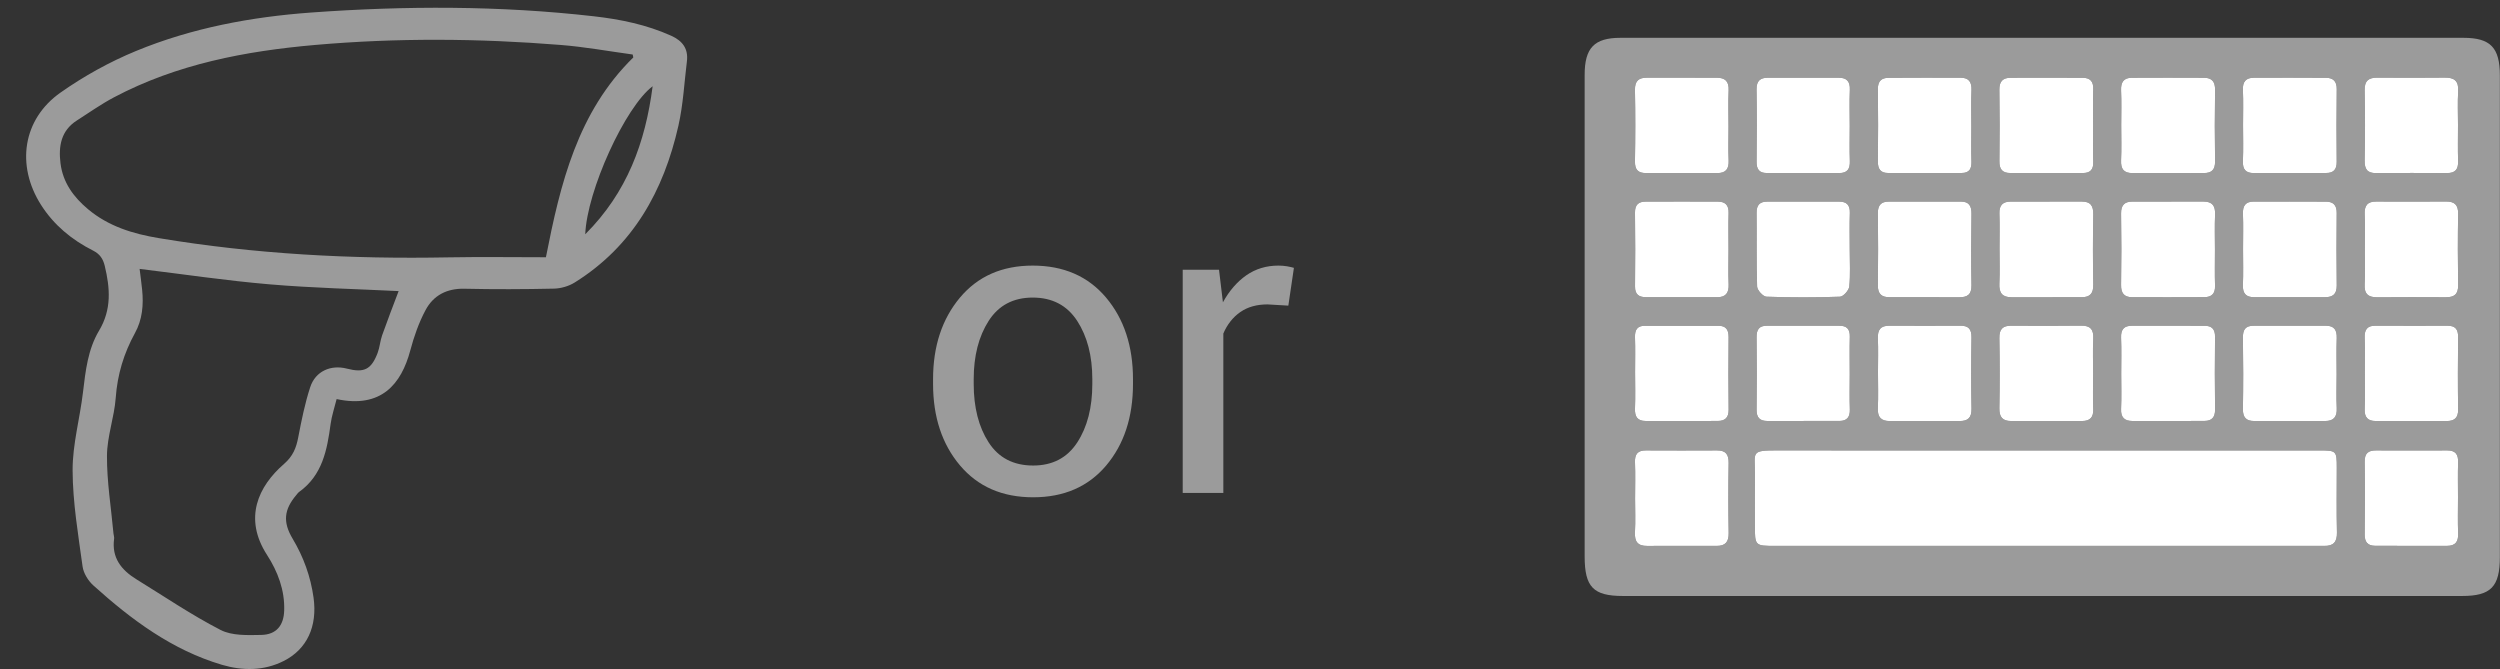<?xml version="1.0" encoding="UTF-8" standalone="no"?>
<svg width="71px" height="19px" viewBox="0 0 71 19" version="1.1" xmlns="http://www.w3.org/2000/svg" xmlns:xlink="http://www.w3.org/1999/xlink" xmlns:sketch="http://www.bohemiancoding.com/sketch/ns">
    <rect x="0" y="0" width="71" height="19" fill="#333333" stroke="none"/>
    <!-- Generator: Sketch 3.4.4 (17248) - http://www.bohemiancoding.com/sketch -->
    <title>or + Imported Layers Copy + Imported Layers</title>
    <desc>Created with Sketch.</desc>
    <defs></defs>
    <g id="Parcel-Scanning" stroke="none" stroke-width="1" fill="none" fill-rule="evenodd" sketch:type="MSPage">
        <g id="Parcel-Scanning-V2" sketch:type="MSArtboardGroup" transform="translate(-28, -122)">
            <g id="or-+-Imported-Layers-Copy-+-Imported-Layers" sketch:type="MSLayerGroup" transform="translate(28, 122)">
                <path d="M26.499,10.771 C26.499,9.834 26.753,9.062 27.261,8.454 C27.769,7.847 28.458,7.543 29.329,7.543 C30.208,7.543 30.902,7.846 31.412,8.451 C31.922,9.057 32.177,9.83 32.177,10.771 L32.177,10.9 C32.177,11.846 31.923,12.619 31.415,13.221 C30.907,13.822 30.216,14.123 29.341,14.123 C28.466,14.123 27.773,13.821 27.264,13.218 C26.754,12.614 26.499,11.842 26.499,10.9 L26.499,10.771 Z M27.653,10.9 C27.653,11.572 27.795,12.127 28.078,12.564 C28.361,13.002 28.782,13.221 29.341,13.221 C29.892,13.221 30.31,13.002 30.595,12.564 C30.88,12.127 31.022,11.572 31.022,10.9 L31.022,10.771 C31.022,10.107 30.879,9.555 30.592,9.113 C30.305,8.672 29.884,8.451 29.329,8.451 C28.778,8.451 28.361,8.672 28.078,9.113 C27.795,9.555 27.653,10.107 27.653,10.771 L27.653,10.9 Z M36.589,8.68 L35.997,8.645 C35.692,8.645 35.436,8.717 35.227,8.861 C35.018,9.006 34.856,9.209 34.743,9.471 L34.743,14 L33.589,14 L33.589,7.66 L34.62,7.66 L34.731,8.586 C34.911,8.258 35.133,8.002 35.396,7.818 C35.66,7.635 35.964,7.543 36.308,7.543 C36.394,7.543 36.476,7.55 36.554,7.563 C36.632,7.577 36.696,7.592 36.747,7.607 L36.589,8.68 Z" id="or" fill="#9B9B9B" sketch:type="MSShapeGroup"></path>
                <g id="Imported-Layers-Copy" transform="translate(9.88, 9.5) scale(-1, 1) translate(-9.88, -9.5) " fill="#9B9B9B" sketch:type="MSShapeGroup">
                    <path d="M10.2,11.334 C8.934,11.605 8.364,10.91 8.108,9.953 C8.003,9.558 7.865,9.162 7.673,8.804 C7.45,8.389 7.071,8.189 6.573,8.2 C5.725,8.219 4.876,8.216 4.029,8.197 C3.829,8.193 3.606,8.128 3.437,8.022 C1.781,6.988 0.911,5.419 0.493,3.57 C0.358,2.973 0.327,2.352 0.252,1.741 C0.207,1.383 0.379,1.159 0.696,1.016 C1.398,0.7 2.141,0.548 2.899,0.462 C5.57,0.158 8.248,0.162 10.924,0.356 C12.629,0.48 14.311,0.794 15.897,1.448 C16.647,1.757 17.375,2.161 18.038,2.627 C19.116,3.383 19.308,4.696 18.596,5.817 C18.229,6.394 17.719,6.813 17.116,7.117 C16.924,7.214 16.833,7.351 16.785,7.551 C16.633,8.184 16.586,8.789 16.947,9.391 C17.263,9.919 17.331,10.532 17.403,11.138 C17.49,11.881 17.701,12.62 17.698,13.36 C17.694,14.27 17.539,15.181 17.415,16.087 C17.389,16.28 17.255,16.495 17.107,16.628 C16.028,17.6 14.871,18.462 13.455,18.881 C12.873,19.052 12.269,19.057 11.705,18.773 C11.039,18.438 10.742,17.786 10.855,16.973 C10.938,16.373 11.14,15.817 11.45,15.298 C11.73,14.828 11.698,14.475 11.343,14.056 C11.318,14.027 11.296,13.993 11.265,13.971 C10.604,13.496 10.47,12.781 10.371,12.044 C10.34,11.81 10.261,11.582 10.2,11.334 L10.2,11.334 Z M1.792,1.548 C1.786,1.575 1.78,1.603 1.774,1.631 C3.359,3.185 3.847,5.222 4.256,7.306 C5.19,7.306 6.105,7.292 7.019,7.309 C9.78,7.362 12.527,7.217 15.254,6.762 C15.987,6.64 16.678,6.428 17.259,5.942 C17.671,5.597 17.974,5.185 18.042,4.637 C18.102,4.152 18.028,3.71 17.576,3.421 C17.227,3.198 16.888,2.957 16.523,2.764 C14.736,1.819 12.788,1.45 10.805,1.276 C8.488,1.073 6.164,1.09 3.845,1.276 C3.157,1.33 2.476,1.455 1.792,1.548 L1.792,1.548 Z M15.795,7.637 C14.55,7.788 13.331,7.971 12.106,8.075 C10.878,8.18 9.643,8.207 8.439,8.267 C8.602,8.7 8.762,9.11 8.908,9.524 C8.965,9.686 8.975,9.865 9.036,10.025 C9.216,10.496 9.421,10.595 9.908,10.469 C10.366,10.351 10.802,10.542 10.95,10.995 C11.101,11.458 11.198,11.941 11.29,12.42 C11.347,12.722 11.441,12.956 11.692,13.174 C12.433,13.817 12.847,14.722 12.176,15.761 C11.873,16.229 11.67,16.76 11.689,17.339 C11.702,17.766 11.913,18.023 12.34,18.032 C12.728,18.039 13.17,18.058 13.495,17.891 C14.32,17.466 15.094,16.94 15.886,16.452 C16.314,16.188 16.594,15.841 16.519,15.298 C16.513,15.253 16.532,15.203 16.537,15.155 C16.604,14.419 16.726,13.681 16.722,12.945 C16.719,12.394 16.513,11.848 16.473,11.294 C16.425,10.634 16.243,10.034 15.927,9.459 C15.716,9.077 15.679,8.654 15.724,8.224 C15.745,8.016 15.774,7.809 15.795,7.637 L15.795,7.637 Z M3.139,6.653 C3.091,5.416 2.003,3.033 1.225,2.449 C1.432,4.049 1.951,5.468 3.139,6.653 L3.139,6.653 Z" id="Fill-1"></path>
                </g>
                <g id="Imported-Layers" transform="translate(45, 1)" sketch:type="MSShapeGroup">
                    <g>
                        <path d="M13.009,15.926 C9.037,15.926 5.065,15.926 1.093,15.926 C0.249,15.926 0.004,15.672 0.004,14.802 C0.004,10.243 0.004,5.684 0.004,1.125 C0.004,0.361 0.278,0.074 1.021,0.074 C9.001,0.073 16.981,0.074 24.961,0.074 C25.729,0.074 25.996,0.352 25.996,1.143 C25.996,5.702 25.996,10.261 25.996,14.82 C25.996,15.663 25.742,15.926 24.925,15.926 C20.953,15.926 16.981,15.926 13.009,15.926 L13.009,15.926 Z M13.147,11.793 L11.848,11.793 C9.73,11.793 7.612,11.796 5.494,11.791 C4.695,11.79 4.846,11.834 4.84,12.478 C4.836,12.957 4.839,13.436 4.839,13.915 C4.839,14.503 4.839,14.503 5.418,14.503 C10.543,14.504 15.669,14.503 20.795,14.503 C20.867,14.503 20.939,14.502 21.011,14.503 C21.265,14.508 21.375,14.397 21.369,14.123 C21.354,13.51 21.364,12.895 21.364,12.281 C21.364,11.804 21.354,11.793 20.872,11.793 C18.297,11.793 15.722,11.793 13.147,11.793 L13.147,11.793 Z M17.904,6.088 C17.904,5.756 17.893,5.424 17.908,5.093 C17.919,4.843 17.824,4.724 17.58,4.724 C16.906,4.726 16.232,4.724 15.558,4.725 C15.34,4.726 15.235,4.823 15.239,5.064 C15.25,5.74 15.25,6.416 15.239,7.091 C15.235,7.325 15.324,7.439 15.548,7.44 C16.234,7.442 16.92,7.443 17.606,7.439 C17.805,7.438 17.914,7.344 17.907,7.119 C17.896,6.776 17.904,6.432 17.904,6.088 L17.904,6.088 Z M1.437,13.161 C1.437,13.48 1.451,13.8 1.433,14.118 C1.419,14.384 1.514,14.506 1.778,14.504 C2.438,14.5 3.099,14.503 3.76,14.503 C3.998,14.503 4.098,14.392 4.094,14.139 C4.082,13.477 4.082,12.814 4.093,12.152 C4.098,11.902 4.008,11.79 3.762,11.792 C3.089,11.796 2.416,11.795 1.743,11.792 C1.514,11.791 1.424,11.895 1.434,12.131 C1.448,12.474 1.437,12.818 1.437,13.161 L1.437,13.161 Z M15.243,9.621 C15.243,9.953 15.254,10.285 15.239,10.616 C15.228,10.858 15.34,10.955 15.556,10.956 C16.242,10.958 16.927,10.96 17.613,10.954 C17.811,10.953 17.911,10.854 17.908,10.63 C17.898,9.942 17.899,9.254 17.907,8.567 C17.91,8.343 17.812,8.252 17.608,8.252 C16.922,8.251 16.237,8.253 15.551,8.251 C15.325,8.25 15.23,8.352 15.239,8.59 C15.253,8.933 15.243,9.277 15.243,9.621 L15.243,9.621 Z M8.335,9.568 C8.335,9.911 8.347,10.255 8.331,10.598 C8.32,10.854 8.431,10.958 8.667,10.958 C9.328,10.957 9.988,10.957 10.649,10.958 C10.88,10.959 10.996,10.872 10.991,10.608 C10.977,9.934 10.979,9.259 10.99,8.585 C10.994,8.347 10.905,8.249 10.677,8.25 C10.005,8.253 9.332,8.254 8.66,8.25 C8.41,8.248 8.321,8.364 8.332,8.612 C8.346,8.93 8.335,9.249 8.335,9.568 L8.335,9.568 Z M1.437,9.574 C1.437,9.917 1.448,10.261 1.434,10.604 C1.424,10.835 1.507,10.956 1.735,10.956 C2.42,10.958 3.104,10.959 3.789,10.955 C3.985,10.954 4.095,10.866 4.093,10.639 C4.084,9.953 4.085,9.266 4.092,8.579 C4.095,8.365 4.017,8.252 3.804,8.252 C3.108,8.251 2.411,8.252 1.714,8.252 C1.497,8.252 1.427,8.369 1.434,8.581 C1.446,8.912 1.437,9.243 1.437,9.574 L1.437,9.574 Z M18.703,6.069 C18.703,6.413 18.713,6.757 18.699,7.1 C18.69,7.34 18.792,7.44 19.014,7.44 C19.687,7.441 20.361,7.441 21.034,7.44 C21.248,7.44 21.366,7.354 21.363,7.109 C21.354,6.422 21.355,5.734 21.362,5.046 C21.365,4.824 21.261,4.728 21.061,4.727 C20.375,4.723 19.69,4.725 19.004,4.725 C18.776,4.725 18.69,4.842 18.7,5.074 C18.713,5.405 18.703,5.737 18.703,6.069 L18.703,6.069 Z M11.786,6.06 C11.786,6.392 11.798,6.724 11.782,7.055 C11.769,7.321 11.868,7.444 12.131,7.442 C12.792,7.439 13.454,7.439 14.116,7.441 C14.356,7.442 14.454,7.336 14.449,7.081 C14.436,6.418 14.436,5.755 14.449,5.092 C14.454,4.843 14.369,4.723 14.123,4.724 C13.45,4.726 12.776,4.724 12.102,4.725 C11.883,4.726 11.774,4.826 11.783,5.066 C11.795,5.397 11.786,5.729 11.786,6.06 L11.786,6.06 Z M9.668,7.441 C9.992,7.441 10.317,7.439 10.641,7.442 C10.87,7.444 10.995,7.368 10.99,7.1 C10.977,6.426 10.979,5.75 10.99,5.075 C10.993,4.846 10.918,4.725 10.688,4.725 C10.003,4.725 9.317,4.723 8.632,4.726 C8.431,4.727 8.33,4.824 8.332,5.046 C8.34,5.734 8.341,6.421 8.332,7.108 C8.329,7.352 8.442,7.44 8.658,7.441 C8.994,7.441 9.331,7.441 9.668,7.441 L9.668,7.441 Z M4.09,6.078 C4.09,5.734 4.082,5.39 4.092,5.047 C4.099,4.824 3.994,4.728 3.793,4.726 C3.107,4.723 2.422,4.724 1.737,4.726 C1.538,4.726 1.431,4.811 1.434,5.038 C1.443,5.737 1.443,6.437 1.435,7.137 C1.432,7.37 1.552,7.439 1.746,7.44 C2.419,7.442 3.093,7.44 3.766,7.441 C4.011,7.442 4.104,7.32 4.093,7.072 C4.079,6.741 4.09,6.409 4.09,6.078 L4.09,6.078 Z M18.703,2.547 C18.703,2.891 18.714,3.235 18.699,3.578 C18.689,3.816 18.783,3.916 19.01,3.915 C19.695,3.912 20.38,3.914 21.065,3.913 C21.272,3.913 21.365,3.814 21.362,3.594 C21.355,2.907 21.354,2.22 21.363,1.533 C21.366,1.308 21.261,1.212 21.064,1.21 C20.379,1.205 19.694,1.206 19.009,1.208 C18.788,1.209 18.688,1.315 18.699,1.553 C18.714,1.884 18.703,2.216 18.703,2.547 L18.703,2.547 Z M15.243,2.559 C15.243,2.891 15.254,3.223 15.239,3.554 C15.228,3.804 15.318,3.917 15.567,3.916 C16.24,3.911 16.914,3.913 17.587,3.915 C17.809,3.915 17.911,3.825 17.908,3.582 C17.897,2.907 17.897,2.232 17.908,1.556 C17.912,1.319 17.817,1.21 17.597,1.209 C16.912,1.206 16.226,1.205 15.541,1.209 C15.316,1.21 15.229,1.333 15.239,1.565 C15.254,1.896 15.243,2.228 15.243,2.559 L15.243,2.559 Z M10.986,2.59 C10.986,2.247 10.975,1.903 10.99,1.56 C10.999,1.329 10.915,1.209 10.688,1.208 C10.003,1.206 9.319,1.205 8.634,1.21 C8.438,1.211 8.33,1.301 8.332,1.527 C8.341,2.214 8.34,2.9 8.332,3.587 C8.33,3.801 8.408,3.913 8.621,3.913 C9.317,3.914 10.014,3.913 10.71,3.913 C10.928,3.913 10.997,3.795 10.989,3.583 C10.978,3.253 10.986,2.921 10.986,2.59 L10.986,2.59 Z M4.09,2.595 C4.09,2.252 4.078,1.908 4.093,1.565 C4.105,1.307 3.99,1.207 3.755,1.207 C3.095,1.207 2.434,1.208 1.773,1.206 C1.541,1.206 1.427,1.296 1.433,1.559 C1.447,2.233 1.445,2.908 1.433,3.582 C1.429,3.822 1.522,3.916 1.748,3.915 C2.421,3.912 3.093,3.911 3.766,3.916 C4.016,3.917 4.104,3.799 4.093,3.552 C4.079,3.233 4.09,2.914 4.09,2.595 L4.09,2.595 Z M14.445,2.566 C14.445,2.222 14.435,1.878 14.448,1.535 C14.457,1.312 14.357,1.211 14.156,1.21 C13.47,1.206 12.785,1.206 12.1,1.209 C11.883,1.209 11.778,1.31 11.782,1.55 C11.793,2.225 11.792,2.901 11.783,3.576 C11.779,3.812 11.872,3.915 12.098,3.914 C12.783,3.913 13.469,3.914 14.154,3.914 C14.362,3.914 14.456,3.819 14.448,3.597 C14.436,3.254 14.445,2.909 14.445,2.566 L14.445,2.566 Z M14.445,9.622 C14.445,9.29 14.431,8.958 14.449,8.628 C14.463,8.361 14.372,8.245 14.104,8.248 C13.443,8.257 12.782,8.254 12.12,8.25 C11.879,8.248 11.777,8.347 11.782,8.604 C11.794,9.266 11.795,9.929 11.782,10.592 C11.777,10.846 11.875,10.957 12.114,10.957 C12.787,10.958 13.46,10.959 14.133,10.957 C14.351,10.956 14.459,10.858 14.448,10.616 C14.433,10.285 14.445,9.953 14.445,9.622 L14.445,9.622 Z M21.36,9.632 C21.36,9.288 21.351,8.945 21.363,8.602 C21.37,8.374 21.292,8.251 21.059,8.251 C20.374,8.252 19.689,8.253 19.004,8.251 C18.771,8.25 18.695,8.362 18.699,8.594 C18.71,9.269 18.711,9.944 18.699,10.618 C18.695,10.861 18.798,10.956 19.016,10.957 C19.689,10.958 20.362,10.958 21.035,10.957 C21.275,10.957 21.376,10.841 21.363,10.589 C21.348,10.271 21.36,9.951 21.36,9.632 L21.36,9.632 Z M24.807,2.547 C24.807,2.228 24.792,1.908 24.812,1.591 C24.83,1.293 24.697,1.201 24.43,1.204 C23.794,1.211 23.157,1.209 22.521,1.205 C22.274,1.204 22.149,1.287 22.156,1.57 C22.171,2.232 22.169,2.894 22.156,3.556 C22.152,3.804 22.23,3.919 22.482,3.916 C23.154,3.91 23.827,3.912 24.499,3.915 C24.73,3.916 24.818,3.81 24.81,3.576 C24.799,3.233 24.807,2.89 24.807,2.547 L24.807,2.547 Z M22.161,6.079 C22.161,6.411 22.175,6.743 22.156,7.073 C22.141,7.352 22.261,7.445 22.515,7.443 C23.164,7.437 23.813,7.439 24.462,7.442 C24.693,7.443 24.816,7.364 24.811,7.098 C24.8,6.423 24.799,5.748 24.811,5.073 C24.816,4.813 24.704,4.722 24.468,4.723 C23.807,4.727 23.146,4.727 22.485,4.724 C22.24,4.722 22.145,4.834 22.157,5.086 C22.173,5.416 22.161,5.748 22.161,6.079 L22.161,6.079 Z M22.161,9.586 C22.161,9.929 22.172,10.273 22.157,10.615 C22.147,10.854 22.248,10.957 22.469,10.957 C23.141,10.958 23.814,10.958 24.486,10.958 C24.7,10.957 24.815,10.873 24.811,10.628 C24.8,9.941 24.803,9.255 24.81,8.568 C24.813,8.349 24.725,8.251 24.515,8.251 C23.831,8.252 23.146,8.254 22.462,8.25 C22.227,8.249 22.148,8.362 22.157,8.593 C22.17,8.923 22.161,9.255 22.161,9.586 L22.161,9.586 Z M24.807,13.126 C24.807,12.794 24.799,12.463 24.81,12.133 C24.819,11.899 24.73,11.791 24.5,11.792 C23.827,11.795 23.155,11.795 22.482,11.792 C22.264,11.791 22.153,11.868 22.157,12.115 C22.168,12.802 22.167,13.489 22.157,14.175 C22.154,14.395 22.245,14.499 22.448,14.5 C23.133,14.504 23.817,14.503 24.502,14.502 C24.725,14.501 24.82,14.39 24.811,14.155 C24.797,13.812 24.807,13.469 24.807,13.126 L24.807,13.126 Z M7.532,9.632 C7.532,9.276 7.525,8.92 7.534,8.563 C7.54,8.341 7.444,8.25 7.235,8.251 C6.548,8.253 5.862,8.252 5.176,8.251 C4.961,8.251 4.885,8.359 4.887,8.574 C4.895,9.262 4.896,9.951 4.887,10.639 C4.884,10.865 4.987,10.955 5.187,10.956 C5.873,10.958 6.559,10.958 7.245,10.955 C7.452,10.954 7.542,10.846 7.535,10.628 C7.523,10.296 7.532,9.964 7.532,9.632 L7.532,9.632 Z M7.532,2.581 C7.532,2.238 7.521,1.894 7.535,1.552 C7.545,1.316 7.449,1.208 7.226,1.208 C6.554,1.207 5.882,1.207 5.211,1.207 C4.997,1.207 4.882,1.292 4.886,1.537 C4.897,2.223 4.895,2.909 4.887,3.594 C4.885,3.811 4.965,3.914 5.178,3.914 C5.862,3.913 6.545,3.911 7.229,3.915 C7.464,3.917 7.543,3.802 7.535,3.572 C7.523,3.242 7.532,2.911 7.532,2.581 L7.532,2.581 Z M7.532,6.11 C7.532,5.755 7.523,5.399 7.535,5.044 C7.542,4.82 7.44,4.727 7.237,4.726 C6.553,4.724 5.869,4.724 5.184,4.726 C4.982,4.727 4.884,4.821 4.887,5.044 C4.895,5.742 4.879,6.442 4.902,7.139 C4.906,7.242 5.071,7.423 5.167,7.426 C5.862,7.451 6.56,7.451 7.255,7.426 C7.35,7.423 7.508,7.247 7.519,7.138 C7.553,6.799 7.532,6.453 7.532,6.11 L7.532,6.11 Z" id="Fill-1" fill="#9B9B9B"></path>
                        <path d="M13.147,11.793 C15.722,11.793 18.297,11.793 20.872,11.793 C21.354,11.793 21.364,11.804 21.364,12.281 C21.364,12.895 21.354,13.51 21.369,14.123 C21.375,14.397 21.265,14.508 21.011,14.503 C20.939,14.502 20.867,14.503 20.795,14.503 C15.669,14.503 10.543,14.504 5.418,14.503 C4.839,14.503 4.839,14.503 4.839,13.915 C4.839,13.436 4.836,12.957 4.84,12.478 C4.846,11.834 4.695,11.79 5.494,11.791 C7.612,11.796 9.73,11.793 11.848,11.793 L13.147,11.793" id="Fill-2" fill="#FFFFFF"></path>
                        <path d="M17.904,6.088 C17.904,6.432 17.896,6.776 17.907,7.119 C17.914,7.344 17.805,7.438 17.606,7.439 C16.92,7.443 16.234,7.442 15.548,7.44 C15.324,7.439 15.235,7.325 15.239,7.091 C15.25,6.416 15.25,5.74 15.239,5.064 C15.235,4.823 15.34,4.726 15.558,4.725 C16.232,4.724 16.906,4.726 17.58,4.724 C17.824,4.724 17.919,4.843 17.908,5.093 C17.893,5.424 17.904,5.756 17.904,6.088" id="Fill-3" fill="#FFFFFF"></path>
                        <path d="M1.437,13.161 C1.437,12.818 1.448,12.474 1.434,12.131 C1.424,11.895 1.514,11.791 1.743,11.792 C2.416,11.795 3.089,11.796 3.762,11.792 C4.008,11.79 4.098,11.902 4.093,12.152 C4.082,12.814 4.082,13.477 4.094,14.139 C4.098,14.392 3.998,14.503 3.76,14.503 C3.099,14.503 2.438,14.5 1.778,14.504 C1.514,14.506 1.419,14.384 1.433,14.118 C1.451,13.8 1.437,13.48 1.437,13.161" id="Fill-4" fill="#FFFFFF"></path>
                        <path d="M15.243,9.621 C15.243,9.277 15.253,8.933 15.239,8.59 C15.23,8.352 15.325,8.25 15.551,8.251 C16.237,8.253 16.922,8.251 17.608,8.252 C17.812,8.252 17.91,8.343 17.907,8.567 C17.899,9.254 17.898,9.942 17.908,10.63 C17.911,10.854 17.811,10.953 17.613,10.954 C16.927,10.96 16.242,10.958 15.556,10.956 C15.34,10.955 15.228,10.858 15.239,10.616 C15.254,10.285 15.243,9.953 15.243,9.621" id="Fill-5" fill="#FFFFFF"></path>
                        <path d="M8.335,9.568 C8.335,9.249 8.346,8.93 8.332,8.612 C8.321,8.364 8.41,8.248 8.66,8.25 C9.332,8.254 10.005,8.253 10.677,8.25 C10.905,8.249 10.994,8.347 10.99,8.585 C10.979,9.259 10.977,9.934 10.991,10.608 C10.996,10.872 10.88,10.959 10.649,10.958 C9.988,10.957 9.328,10.957 8.667,10.958 C8.431,10.958 8.32,10.854 8.331,10.598 C8.347,10.255 8.335,9.911 8.335,9.568" id="Fill-6" fill="#FFFFFF"></path>
                        <path d="M1.437,9.574 C1.437,9.243 1.446,8.912 1.434,8.581 C1.427,8.369 1.497,8.252 1.714,8.252 C2.411,8.252 3.108,8.251 3.804,8.252 C4.017,8.252 4.095,8.365 4.092,8.579 C4.085,9.266 4.084,9.953 4.093,10.639 C4.095,10.866 3.985,10.954 3.789,10.955 C3.104,10.959 2.42,10.958 1.735,10.956 C1.507,10.956 1.424,10.835 1.434,10.604 C1.448,10.261 1.437,9.917 1.437,9.574" id="Fill-7" fill="#FFFFFF"></path>
                        <path d="M18.703,6.069 C18.703,5.737 18.713,5.405 18.7,5.074 C18.69,4.842 18.776,4.725 19.004,4.725 C19.69,4.725 20.375,4.723 21.061,4.727 C21.261,4.728 21.365,4.824 21.362,5.046 C21.355,5.734 21.354,6.422 21.363,7.109 C21.366,7.354 21.248,7.44 21.034,7.44 C20.361,7.441 19.687,7.441 19.014,7.44 C18.792,7.44 18.69,7.34 18.699,7.1 C18.713,6.757 18.703,6.413 18.703,6.069" id="Fill-8" fill="#FFFFFF"></path>
                        <path d="M11.786,6.06 C11.786,5.729 11.795,5.397 11.783,5.066 C11.774,4.826 11.883,4.726 12.102,4.725 C12.776,4.724 13.45,4.726 14.123,4.724 C14.369,4.723 14.454,4.843 14.449,5.092 C14.436,5.755 14.436,6.418 14.449,7.081 C14.454,7.336 14.356,7.442 14.116,7.441 C13.454,7.439 12.792,7.439 12.131,7.442 C11.868,7.444 11.769,7.321 11.782,7.055 C11.798,6.724 11.786,6.392 11.786,6.06" id="Fill-9" fill="#FFFFFF"></path>
                        <path d="M9.668,7.441 C9.331,7.441 8.994,7.441 8.658,7.441 C8.442,7.44 8.329,7.352 8.332,7.108 C8.341,6.421 8.34,5.734 8.332,5.046 C8.33,4.824 8.431,4.727 8.632,4.726 C9.317,4.723 10.003,4.725 10.688,4.725 C10.918,4.725 10.993,4.846 10.99,5.075 C10.979,5.75 10.977,6.426 10.99,7.1 C10.995,7.368 10.87,7.444 10.641,7.442 C10.317,7.439 9.992,7.441 9.668,7.441" id="Fill-10" fill="#FFFFFF"></path>
                        <path d="M4.09,6.078 C4.09,6.409 4.079,6.741 4.093,7.072 C4.104,7.32 4.011,7.442 3.766,7.441 C3.093,7.44 2.419,7.442 1.746,7.44 C1.552,7.439 1.432,7.37 1.435,7.137 C1.443,6.437 1.443,5.737 1.434,5.038 C1.431,4.811 1.538,4.726 1.737,4.726 C2.422,4.724 3.107,4.723 3.793,4.726 C3.994,4.728 4.099,4.824 4.092,5.047 C4.082,5.39 4.09,5.734 4.09,6.078" id="Fill-11" fill="#FFFFFF"></path>
                        <path d="M18.703,2.547 C18.703,2.216 18.714,1.884 18.699,1.553 C18.688,1.315 18.788,1.209 19.009,1.208 C19.694,1.206 20.379,1.205 21.064,1.21 C21.261,1.212 21.366,1.308 21.363,1.533 C21.354,2.22 21.355,2.907 21.362,3.594 C21.365,3.814 21.272,3.913 21.065,3.913 C20.38,3.914 19.695,3.912 19.01,3.915 C18.783,3.916 18.689,3.816 18.699,3.578 C18.714,3.235 18.703,2.891 18.703,2.547" id="Fill-12" fill="#FFFFFF"></path>
                        <path d="M15.243,2.559 C15.243,2.228 15.254,1.896 15.239,1.565 C15.229,1.333 15.316,1.21 15.541,1.209 C16.226,1.205 16.912,1.206 17.597,1.209 C17.817,1.21 17.912,1.319 17.908,1.556 C17.897,2.232 17.897,2.907 17.908,3.582 C17.911,3.825 17.809,3.915 17.587,3.915 C16.914,3.913 16.24,3.911 15.567,3.916 C15.318,3.917 15.228,3.804 15.239,3.554 C15.254,3.223 15.243,2.891 15.243,2.559" id="Fill-13" fill="#FFFFFF"></path>
                        <path d="M10.986,2.59 C10.986,2.921 10.978,3.253 10.989,3.583 C10.997,3.795 10.928,3.913 10.71,3.913 C10.014,3.913 9.317,3.914 8.621,3.913 C8.408,3.913 8.33,3.801 8.332,3.587 C8.34,2.9 8.341,2.214 8.332,1.527 C8.33,1.301 8.438,1.211 8.634,1.21 C9.319,1.205 10.003,1.206 10.688,1.208 C10.915,1.209 10.999,1.329 10.99,1.56 C10.975,1.903 10.986,2.247 10.986,2.59" id="Fill-14" fill="#FFFFFF"></path>
                        <path d="M4.09,2.595 C4.09,2.914 4.079,3.233 4.093,3.552 C4.104,3.799 4.016,3.917 3.766,3.916 C3.093,3.911 2.421,3.912 1.748,3.915 C1.522,3.916 1.429,3.822 1.433,3.582 C1.445,2.908 1.447,2.233 1.433,1.559 C1.427,1.296 1.541,1.206 1.773,1.206 C2.434,1.208 3.095,1.207 3.755,1.207 C3.99,1.207 4.105,1.307 4.093,1.565 C4.078,1.908 4.09,2.252 4.09,2.595" id="Fill-15" fill="#FFFFFF"></path>
                        <path d="M14.445,2.566 C14.445,2.909 14.436,3.254 14.448,3.597 C14.456,3.819 14.362,3.914 14.154,3.914 C13.469,3.914 12.783,3.913 12.098,3.914 C11.872,3.915 11.779,3.812 11.783,3.576 C11.792,2.901 11.793,2.225 11.782,1.55 C11.778,1.31 11.883,1.209 12.1,1.209 C12.785,1.206 13.47,1.206 14.156,1.21 C14.357,1.211 14.457,1.312 14.448,1.535 C14.435,1.878 14.445,2.222 14.445,2.566" id="Fill-16" fill="#FFFFFF"></path>
                        <path d="M14.445,9.622 C14.445,9.953 14.433,10.285 14.448,10.616 C14.459,10.858 14.351,10.956 14.133,10.957 C13.46,10.959 12.787,10.958 12.114,10.957 C11.875,10.957 11.777,10.846 11.782,10.592 C11.795,9.929 11.794,9.266 11.782,8.604 C11.777,8.347 11.879,8.248 12.12,8.25 C12.782,8.254 13.443,8.257 14.104,8.248 C14.372,8.245 14.463,8.361 14.449,8.628 C14.431,8.958 14.445,9.29 14.445,9.622" id="Fill-17" fill="#FFFFFF"></path>
                        <path d="M21.36,9.632 C21.36,9.951 21.348,10.271 21.363,10.589 C21.376,10.841 21.275,10.957 21.035,10.957 C20.362,10.958 19.689,10.958 19.016,10.957 C18.798,10.956 18.695,10.861 18.699,10.618 C18.711,9.944 18.71,9.269 18.699,8.594 C18.695,8.362 18.771,8.25 19.004,8.251 C19.689,8.253 20.374,8.252 21.059,8.251 C21.292,8.251 21.37,8.374 21.363,8.602 C21.351,8.945 21.36,9.288 21.36,9.632" id="Fill-18" fill="#FFFFFF"></path>
                        <path d="M24.807,2.547 C24.807,2.89 24.799,3.233 24.81,3.576 C24.818,3.81 24.73,3.916 24.499,3.915 C23.827,3.912 23.154,3.91 22.482,3.916 C22.23,3.919 22.152,3.804 22.156,3.556 C22.169,2.894 22.171,2.232 22.156,1.57 C22.149,1.287 22.274,1.204 22.521,1.205 C23.157,1.209 23.794,1.211 24.43,1.204 C24.697,1.201 24.83,1.293 24.812,1.591 C24.792,1.908 24.807,2.228 24.807,2.547" id="Fill-19" fill="#FFFFFF"></path>
                        <path d="M22.161,6.079 C22.161,5.748 22.173,5.416 22.157,5.086 C22.145,4.834 22.24,4.722 22.485,4.724 C23.146,4.727 23.807,4.727 24.468,4.723 C24.704,4.722 24.816,4.813 24.811,5.073 C24.799,5.748 24.8,6.423 24.811,7.098 C24.816,7.364 24.693,7.443 24.462,7.442 C23.813,7.439 23.164,7.437 22.515,7.443 C22.261,7.445 22.141,7.352 22.156,7.073 C22.175,6.743 22.161,6.411 22.161,6.079" id="Fill-20" fill="#FFFFFF"></path>
                        <path d="M22.161,9.586 C22.161,9.255 22.17,8.923 22.157,8.593 C22.148,8.362 22.227,8.249 22.462,8.25 C23.146,8.254 23.831,8.252 24.515,8.251 C24.725,8.251 24.813,8.349 24.81,8.568 C24.803,9.255 24.8,9.941 24.811,10.628 C24.815,10.873 24.7,10.957 24.486,10.958 C23.814,10.958 23.141,10.958 22.469,10.957 C22.248,10.957 22.147,10.854 22.157,10.615 C22.172,10.273 22.161,9.929 22.161,9.586" id="Fill-21" fill="#FFFFFF"></path>
                        <path d="M24.807,13.126 C24.807,13.469 24.797,13.812 24.811,14.155 C24.82,14.39 24.725,14.501 24.502,14.502 C23.817,14.503 23.133,14.504 22.448,14.5 C22.245,14.499 22.154,14.395 22.157,14.175 C22.167,13.489 22.168,12.802 22.157,12.115 C22.153,11.868 22.264,11.791 22.482,11.792 C23.155,11.795 23.827,11.795 24.5,11.792 C24.73,11.791 24.819,11.899 24.81,12.133 C24.799,12.463 24.807,12.794 24.807,13.126" id="Fill-22" fill="#FFFFFF"></path>
                        <path d="M7.532,9.632 C7.532,9.964 7.523,10.296 7.535,10.628 C7.542,10.846 7.452,10.954 7.245,10.955 C6.559,10.958 5.873,10.958 5.187,10.956 C4.987,10.955 4.884,10.865 4.887,10.639 C4.896,9.951 4.895,9.262 4.887,8.574 C4.885,8.359 4.961,8.251 5.176,8.251 C5.862,8.252 6.548,8.253 7.235,8.251 C7.444,8.25 7.54,8.341 7.534,8.563 C7.525,8.92 7.532,9.276 7.532,9.632" id="Fill-23" fill="#FFFFFF"></path>
                        <path d="M7.532,2.581 C7.532,2.911 7.523,3.242 7.535,3.572 C7.543,3.802 7.464,3.917 7.229,3.915 C6.545,3.911 5.862,3.913 5.178,3.914 C4.965,3.914 4.885,3.811 4.887,3.594 C4.895,2.909 4.897,2.223 4.886,1.537 C4.882,1.292 4.997,1.207 5.211,1.207 C5.882,1.207 6.554,1.207 7.226,1.208 C7.449,1.208 7.545,1.316 7.535,1.552 C7.521,1.894 7.532,2.238 7.532,2.581" id="Fill-24" fill="#FFFFFF"></path>
                        <path d="M7.532,6.11 C7.532,6.453 7.553,6.799 7.519,7.138 C7.508,7.247 7.35,7.423 7.255,7.426 C6.56,7.451 5.862,7.451 5.167,7.426 C5.071,7.423 4.906,7.242 4.902,7.139 C4.879,6.442 4.895,5.742 4.887,5.044 C4.884,4.821 4.982,4.727 5.184,4.726 C5.869,4.724 6.553,4.724 7.237,4.726 C7.44,4.727 7.542,4.82 7.535,5.044 C7.523,5.399 7.532,5.755 7.532,6.11" id="Fill-25" fill="#FFFFFF"></path>
                    </g>
                </g>
            </g>
        </g>
    </g>
</svg>